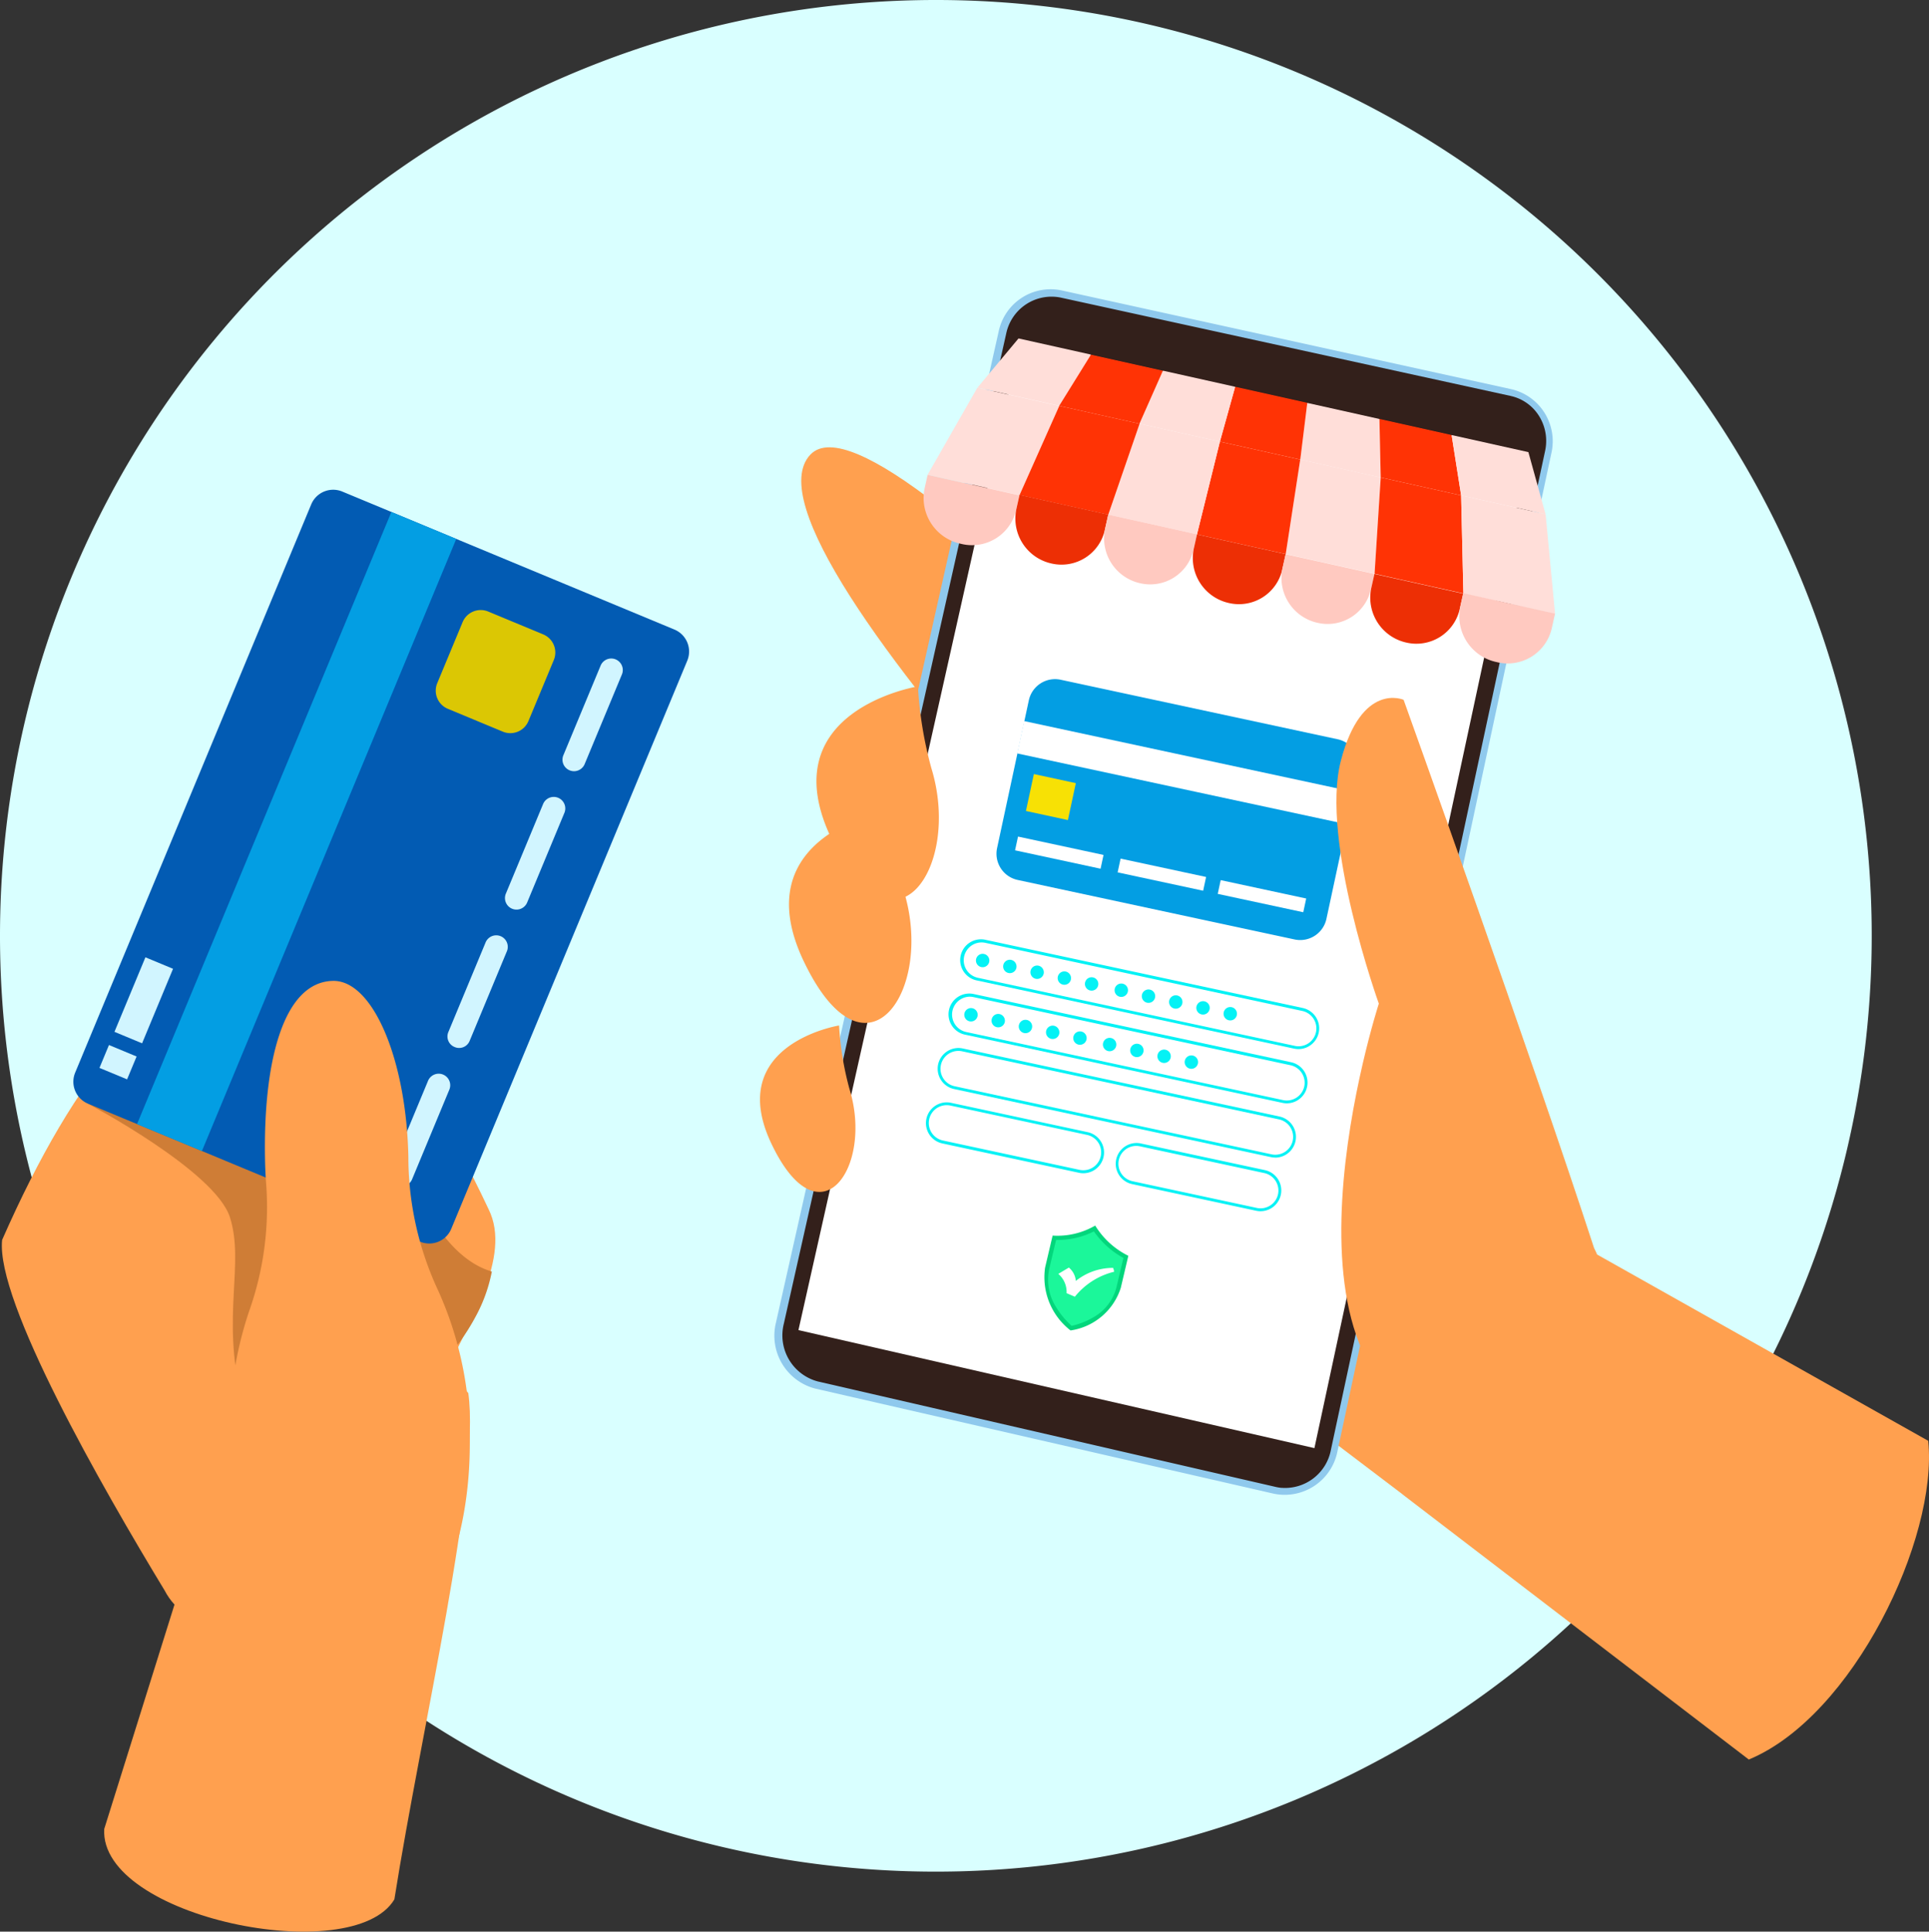 <svg xmlns="http://www.w3.org/2000/svg" width="85" height="85.12" viewBox="0 0 85 85.12">
  <rect x="0" y="0" width="85" height="85.12" fill="#333333" stroke="none"/>
  <g id="retailer" transform="translate(-0.734 -0.72)">
    <path id="Fill-59" d="M83.21,41.935A41.238,41.238,0,1,1,41.972.72,41.226,41.226,0,0,1,83.21,41.935" fill="#d9ffff" fill-rule="evenodd"/>
    <path id="Fill-60" d="M846.719,829.42l6.852,14.9a8.669,8.669,0,0,1-9.008,9.123L824.33,838.094l22.389-8.674" transform="translate(-782.034 -786.881)" fill="#ffa04f" fill-rule="evenodd"/>
    <path id="Fill-61" d="M1233.855,1096.26l14.586,8.206c.44,4.324-3.326,12.149-7.905,14.045l-15.266-11.69,8.585-10.56" transform="translate(-1162.742 -1040.255)" fill="#ffa04f" fill-rule="evenodd"/>
    <path id="Fill-62" d="M727.5,415.52s-23.343-27.435-26.741-23.866c-3.892,4.088,21.685,28.92,21.685,28.92l5.056-5.053" transform="translate(-664.315 -370.902)" fill="#ffa04f" fill-rule="evenodd"/>
    <path id="Fill-63" d="M699.049,306.285l-20.186-4.627a2.407,2.407,0,0,1-1.744-2.909l9.815-43.683a2.339,2.339,0,0,1,2.757-1.807l19.834,4.357a2.355,2.355,0,0,1,1.764,2.811l-9.426,43.982a2.369,2.369,0,0,1-2.814,1.876" transform="translate(-642.193 -239.745)" fill="#8fc9ed" fill-rule="evenodd"/>
    <path id="Fill-64" d="M706.061,312.173a1.988,1.988,0,0,1-.259-.042l-20.175-4.647a2.1,2.1,0,0,1-1.5-2.54l9.8-43.637a2.04,2.04,0,0,1,2.387-1.588l19.837,4.336.093.023a1.975,1.975,0,0,1,1.18.891,2.074,2.074,0,0,1,.248,1.514l-9.44,44.026a2.056,2.056,0,0,1-2.17,1.662" transform="translate(-648.855 -245.888)" fill="#33201b" fill-rule="evenodd"/>
    <path id="Fill-65" d="M730.095,302.115l-9.419,43.87-22.736-5.2,9.79-43.653,22.365,4.985" transform="translate(-662.023 -281.452)" fill="#fff" fill-rule="evenodd"/>
    <path id="Fill-66" d="M1127.615,402.82l-3.544-.79-.641,4.165,3.913.868.272-4.243" transform="translate(-1066.041 -381.059)" fill="#ffded9" fill-rule="evenodd"/>
    <path id="Fill-67" d="M1136.429,352.52l-.309,2.5,3.544.79-.055-2.579-3.18-.709" transform="translate(-1078.09 -334.047)" fill="#ffded9" fill-rule="evenodd"/>
    <path id="Fill-68" d="M1050.472,387.17l-3.542-.79-1.01,4.088,3.911.867.64-4.165" transform="translate(-992.443 -366.198)" fill="#ff3305" fill-rule="evenodd"/>
    <path id="Fill-69" d="M1066.612,338.49l-.672,2.417,3.542.79.309-2.5-3.179-.708" transform="translate(-1011.452 -320.725)" fill="#ff3305" fill-rule="evenodd"/>
    <path id="Fill-70" d="M1205.26,366.57l.055,2.579,3.545.79-.42-2.66-3.18-.709" transform="translate(-1143.742 -347.388)" fill="#ff3305" fill-rule="evenodd"/>
    <path id="Fill-71" d="M1204.787,418.47l-3.545-.79-.271,4.243,3.914.868-.1-4.322" transform="translate(-1139.668 -395.919)" fill="#ff3305" fill-rule="evenodd"/>
    <path id="Fill-72" d="M1268.29,380.62l.419,2.66,3.72.829-.757-2.736-3.382-.753" transform="translate(-1203.591 -360.729)" fill="#ffded9" fill-rule="evenodd"/>
    <path id="Fill-73" d="M1280.32,434.159l-3.72-.829.1,4.322,4.039.9-.416-4.389" transform="translate(-1211.482 -410.779)" fill="#ffded9" fill-rule="evenodd"/>
    <path id="Fill-74" d="M856.066,296.32l-1.806,2.164,3.6.8,1.4-2.256-3.194-.712" transform="translate(-810.454 -280.683)" fill="#ffded9" fill-rule="evenodd"/>
    <path id="Fill-75" d="M813,339.21l-2.193,3.836,4.045.9,1.751-3.931-3.6-.8" transform="translate(-769.197 -321.409)" fill="#ffded9" fill-rule="evenodd"/>
    <path id="Fill-76" d="M969.811,370.75l-1.381,4.009,3.911.867,1.01-4.088-3.54-.789" transform="translate(-918.863 -351.357)" fill="#ffded9" fill-rule="evenodd"/>
    <path id="Fill-77" d="M996.824,324.45l-1.034,2.336,3.54.789.672-2.417-3.178-.709" transform="translate(-944.842 -307.394)" fill="#ffded9" fill-rule="evenodd"/>
    <path id="Fill-78" d="M892.721,355.12l-1.751,3.931,3.909.867,1.381-4.009-3.538-.789" transform="translate(-845.311 -336.516)" fill="#ff3305" fill-rule="evenodd"/>
    <path id="Fill-79" d="M927.066,310.42l-1.4,2.256,3.538.789,1.034-2.336-3.177-.708" transform="translate(-878.261 -294.072)" fill="#ff3305" fill-rule="evenodd"/>
    <path id="Fill-80" d="M811.4,416.139l-4.045-.9v-.012l-.136.61a2.063,2.063,0,0,0,1.6,2.438,1.993,1.993,0,0,0,2.434-1.49l.144-.649" transform="translate(-765.744 -393.592)" fill="#ffc9c0" fill-rule="evenodd"/>
    <path id="Fill-81" d="M891.474,433.5l-3.908-.866v-.012l-.136.61a2.026,2.026,0,0,0,1.532,2.422,1.956,1.956,0,0,0,2.366-1.5l.145-.649" transform="translate(-841.905 -410.105)" fill="#ed2f05" fill-rule="evenodd"/>
    <path id="Fill-82" d="M968.924,450.759l-3.908-.866v-.012l-.136.61a2.026,2.026,0,0,0,1.531,2.422,1.956,1.956,0,0,0,2.366-1.5l.145-.649" transform="translate(-915.446 -426.494)" fill="#ffc9c0" fill-rule="evenodd"/>
    <path id="Fill-83" d="M1046.414,468.029l-3.908-.866v-.012l-.136.61a2.026,2.026,0,0,0,1.532,2.422,1.956,1.956,0,0,0,2.366-1.5l.145-.65" transform="translate(-989.026 -442.892)" fill="#ed2f05" fill-rule="evenodd"/>
    <path id="Fill-84" d="M1123.9,485.3l-3.908-.866v-.012l-.136.61a2.026,2.026,0,0,0,1.532,2.422,1.956,1.956,0,0,0,2.366-1.5l.145-.65" transform="translate(-1062.606 -459.291)" fill="#ffc9c0" fill-rule="evenodd"/>
    <path id="Fill-85" d="M1201.354,502.559l-3.908-.866v-.012l-.136.61a2.027,2.027,0,0,0,1.532,2.423,1.957,1.957,0,0,0,2.366-1.5l.145-.65" transform="translate(-1136.147 -475.68)" fill="#ed2f05" fill-rule="evenodd"/>
    <path id="Fill-86" d="M1279.13,519.478l-4.041-.9v-.012l-.136.61a2.062,2.062,0,0,0,1.6,2.437,1.992,1.992,0,0,0,2.432-1.49l.145-.649" transform="translate(-1209.873 -491.718)" fill="#ffc9c0" fill-rule="evenodd"/>
    <path id="Fill-87" d="M814.8,416.13l0-.008-4.006-.893v.012l4.005.889" transform="translate(-769.178 -393.592)" fill="#fbd2cb" fill-rule="evenodd"/>
    <path id="Fill-88" d="M890.16,432.928l.039.009v-.008l-.038-.009,0,.008" transform="translate(-844.542 -410.39)" fill="#f13005" fill-rule="evenodd"/>
    <path id="Fill-89" d="M890.941,433.09v.008l0-.008h0" transform="translate(-845.283 -410.551)" fill="#f13005" fill-rule="evenodd"/>
    <path id="Fill-90" d="M840.688,821.267a.787.787,0,0,0-.164,1.557l13.959,3a.787.787,0,1,0,.33-1.539l-13.959-3A.782.782,0,0,0,840.688,821.267Zm13.961,4.7a.932.932,0,0,1-.193-.021l-13.959-3a.916.916,0,1,1,.385-1.79l13.959,3a.916.916,0,0,1-.192,1.811Z" transform="translate(-796.699 -779.017)" fill="#04f2f5" fill-rule="evenodd"/>
    <path id="Fill-91" d="M830.508,868.642a.787.787,0,0,0-.165,1.557l13.959,3a.788.788,0,0,0,.935-.6.789.789,0,0,0-.6-.935l-13.959-3A.778.778,0,0,0,830.508,868.642Zm13.961,4.7a.947.947,0,0,1-.194-.021l-13.959-3a.916.916,0,1,1,.385-1.79l13.959,3a.916.916,0,0,1-.191,1.811Z" transform="translate(-787.032 -824.002)" fill="#04f2f5" fill-rule="evenodd"/>
    <path id="Fill-92" d="M820.334,916.012a.787.787,0,0,0-.661,1.215.78.78,0,0,0,.5.342l13.959,3a.787.787,0,1,0,.331-1.539l-13.959-3A.775.775,0,0,0,820.334,916.012Zm13.961,4.7a.938.938,0,0,1-.194-.021l-13.959-3a.915.915,0,0,1-.7-1.087.916.916,0,0,1,1.087-.7l13.959,3a.916.916,0,0,1-.191,1.811Z" transform="translate(-777.37 -868.982)" fill="#04f2f5" fill-rule="evenodd"/>
    <path id="Fill-93" d="M810.154,963.382a.787.787,0,0,0-.165,1.557l6.018,1.293a.787.787,0,0,0,.331-1.54l-6.019-1.293A.8.8,0,0,0,810.154,963.382Zm6.021,3a.915.915,0,0,1-.194-.021l-6.019-1.293a.915.915,0,0,1,.385-1.79l6.019,1.293a.916.916,0,0,1-.19,1.811Z" transform="translate(-767.704 -913.961)" fill="#04f2f5" fill-rule="evenodd"/>
    <path id="Fill-94" d="M975.738,998.962a.787.787,0,0,0-.165,1.557l5.474,1.176a.788.788,0,0,0,.935-.6.788.788,0,0,0-.6-.935L975.9,998.98A.778.778,0,0,0,975.738,998.962Zm5.476,2.879a.951.951,0,0,1-.194-.021l-5.474-1.176a.916.916,0,0,1,.385-1.791l5.474,1.176a.916.916,0,0,1-.191,1.811Z" transform="translate(-924.933 -947.746)" fill="#04f2f5" fill-rule="evenodd"/>
    <path id="Fill-95" d="M853.511,833.985a.295.295,0,1,1-.227-.35.295.295,0,0,1,.227.35" transform="translate(-809.189 -790.877)" fill="#04f2f5" fill-rule="evenodd"/>
    <path id="Fill-96" d="M877.3,839.1a.295.295,0,1,1-.227-.35.3.3,0,0,1,.227.35" transform="translate(-831.779 -795.731)" fill="#04f2f5" fill-rule="evenodd"/>
    <path id="Fill-97" d="M901.091,844.214a.295.295,0,1,1-.227-.35.3.3,0,0,1,.227.35" transform="translate(-854.368 -800.59)" fill="#04f2f5" fill-rule="evenodd"/>
    <path id="Fill-98" d="M924.881,849.325a.295.295,0,1,1-.227-.35.3.3,0,0,1,.227.35" transform="translate(-876.958 -805.443)" fill="#04f2f5" fill-rule="evenodd"/>
    <path id="Fill-99" d="M948.671,854.435a.295.295,0,1,1-.227-.35.295.295,0,0,1,.227.35" transform="translate(-899.547 -810.295)" fill="#04f2f5" fill-rule="evenodd"/>
    <path id="Fill-100" d="M974.571,860a.295.295,0,1,1-.226-.35.295.295,0,0,1,.226.35" transform="translate(-924.14 -815.583)" fill="#04f2f5" fill-rule="evenodd"/>
    <path id="Fill-101" d="M998.363,865.115a.295.295,0,1,1-.226-.35.294.294,0,0,1,.226.35" transform="translate(-946.733 -820.436)" fill="#04f2f5" fill-rule="evenodd"/>
    <path id="Fill-102" d="M1022.154,870.227a.295.295,0,1,1-.226-.35.294.294,0,0,1,.226.35" transform="translate(-969.322 -825.291)" fill="#04f2f5" fill-rule="evenodd"/>
    <path id="Fill-103" d="M1045.944,875.344a.295.295,0,1,1-.226-.35.294.294,0,0,1,.226.35" transform="translate(-991.911 -830.149)" fill="#04f2f5" fill-rule="evenodd"/>
    <path id="Fill-104" d="M1069.734,880.454a.295.295,0,1,1-.226-.35.295.295,0,0,1,.226.35" transform="translate(-1014.501 -835.001)" fill="#04f2f5" fill-rule="evenodd"/>
    <path id="Fill-105" d="M843.331,881.355a.295.295,0,1,1-.227-.35.295.295,0,0,1,.227.35" transform="translate(-799.523 -835.856)" fill="#04f2f5" fill-rule="evenodd"/>
    <path id="Fill-106" d="M867.121,886.468a.295.295,0,1,1-.227-.35.3.3,0,0,1,.227.35" transform="translate(-822.112 -840.711)" fill="#04f2f5" fill-rule="evenodd"/>
    <path id="Fill-107" d="M890.911,891.584a.295.295,0,1,1-.226-.35.294.294,0,0,1,.226.35" transform="translate(-844.702 -845.569)" fill="#04f2f5" fill-rule="evenodd"/>
    <path id="Fill-108" d="M914.7,896.694a.295.295,0,1,1-.227-.35.3.3,0,0,1,.227.35" transform="translate(-867.291 -850.422)" fill="#04f2f5" fill-rule="evenodd"/>
    <path id="Fill-109" d="M938.491,901.8a.295.295,0,1,1-.227-.35.295.295,0,0,1,.227.35" transform="translate(-889.881 -855.274)" fill="#04f2f5" fill-rule="evenodd"/>
    <path id="Fill-110" d="M964.394,907.374a.295.295,0,1,1-.226-.35.294.294,0,0,1,.226.35" transform="translate(-914.477 -860.563)" fill="#04f2f5" fill-rule="evenodd"/>
    <path id="Fill-111" d="M988.184,912.485a.295.295,0,1,1-.226-.35.294.294,0,0,1,.226.35" transform="translate(-937.066 -865.415)" fill="#04f2f5" fill-rule="evenodd"/>
    <path id="Fill-112" d="M1011.974,917.595a.295.295,0,1,1-.226-.35.294.294,0,0,1,.226.35" transform="translate(-959.656 -870.267)" fill="#04f2f5" fill-rule="evenodd"/>
    <path id="Fill-113" d="M1035.764,922.707a.295.295,0,1,1-.226-.35.294.294,0,0,1,.226.35" transform="translate(-982.245 -875.122)" fill="#04f2f5" fill-rule="evenodd"/>
    <path id="Fill-114" d="M886.6,597.735l-1.4,6.516a1.182,1.182,0,0,1-1.4.907l-12.206-2.623a1.182,1.182,0,0,1-.907-1.4l1.4-6.516a1.182,1.182,0,0,1,1.4-.907l12.206,2.623a1.182,1.182,0,0,1,.908,1.4" transform="translate(-826.018 -563.039)" fill="#039ee3" fill-rule="evenodd"/>
    <path id="Fill-115" d="M903.765,633.51l-.307,1.426-14.518-3.12.306-1.426,14.518,3.12" transform="translate(-843.384 -597.895)" fill="#fff" fill-rule="evenodd"/>
    <path id="Fill-116" d="M890.848,732.666l-3.768-.81.13-.606,3.768.809-.13.607" transform="translate(-841.618 -693.665)" fill="#fff" fill-rule="evenodd"/>
    <path id="Fill-117" d="M980.418,751.915l-3.768-.809.13-.606,3.768.809-.13.606" transform="translate(-926.668 -711.944)" fill="#fff" fill-rule="evenodd"/>
    <path id="Fill-118" d="M1067.8,770.686l-3.768-.809.13-.606,3.768.81-.13.606" transform="translate(-1009.639 -729.767)" fill="#fff" fill-rule="evenodd"/>
    <path id="Fill-119" d="M898.409,678.715l-1.849-.4.35-1.627,1.849.4-.35,1.627" transform="translate(-850.619 -641.858)" fill="#f7e105" fill-rule="evenodd"/>
    <path id="Fill-120" d="M919.89,1079.519c0-.005,0-.008,0-.008l0,.008" transform="translate(-872.772 -1024.351)" fill="#d9ffff" fill-rule="evenodd"/>
    <path id="Fill-121" d="M919.89,1079.519c0-.005,0-.008,0-.008l0,.008" transform="translate(-872.772 -1024.351)" fill="#d9ffff" fill-rule="evenodd"/>
    <path id="Fill-122" d="M986.01,1097.159l0-.009s0,0,0,.009" transform="translate(-935.556 -1041.101)" fill="#d9ffff" fill-rule="evenodd"/>
    <path id="Fill-123" d="M986.01,1097.159l0-.009s0,0,0,.009" transform="translate(-935.556 -1041.101)" fill="#d9ffff" fill-rule="evenodd"/>
    <path id="Fill-124" d="M914.382,1070.92a3.314,3.314,0,0,1-1.877.442c-.011.044-.068.288-.332,1.411a2.964,2.964,0,0,0,1.122,2.769,2.739,2.739,0,0,0,2.214-1.879l.332-1.411a3.56,3.56,0,0,1-1.46-1.332" transform="translate(-865.388 -1016.194)" fill="#03d67c" fill-rule="evenodd"/>
    <path id="Fill-125" d="M916.884,1080.173a3.6,3.6,0,0,1-.653-.774,2.25,2.25,0,0,1-.333-1.744l.3-1.268a3.545,3.545,0,0,0,1.666-.377,3.808,3.808,0,0,0,1.3,1.169l-.3,1.268a2.114,2.114,0,0,1-1.064,1.371,3.281,3.281,0,0,1-.919.355" transform="translate(-868.928 -1021.027)" fill="#1bf79a" fill-rule="evenodd"/>
    <path id="Fill-126" d="M927.255,1107.614a2.617,2.617,0,0,0-1.642.574.857.857,0,0,0-.307-.588l-.466.278a1.05,1.05,0,0,1,.365.85l.365.157a3.176,3.176,0,0,1,1.729-1.1.654.654,0,0,0-.045-.175" transform="translate(-877.473 -1051.023)" fill="#fff" fill-rule="evenodd"/>
    <path id="Fill-127" d="M1179.046,634.5c-2.7-8.295-8.393-24.161-8.393-24.161s-1.851-.823-2.765,2.688,1.673,10.7,1.673,10.7-5.431,16.761,3.391,18.74c6.129,1.375,7.868-4.469,6.094-7.969" transform="translate(-1108.07 -578.781)" fill="#ffa04f" fill-rule="evenodd"/>
    <path id="Fill-128" d="M718.079,600.13s-6.521,1.056-3.8,6.715,5.745,1.28,4.4-3.109a17.217,17.217,0,0,1-.593-3.606" transform="translate(-676.904 -569.162)" fill="#ffa04f" fill-rule="evenodd"/>
    <path id="Fill-129" d="M694.113,707.66s-6.521,1.056-3.8,6.715,5.745,1.28,4.4-3.109a17.258,17.258,0,0,1-.593-3.606" transform="translate(-654.148 -671.265)" fill="#ffa04f" fill-rule="evenodd"/>
    <path id="Fill-130" d="M667.843,896.21s-5.087.824-2.967,5.239,4.482,1,3.43-2.425a13.482,13.482,0,0,1-.463-2.813" transform="translate(-630.136 -850.301)" fill="#ffa04f" fill-rule="evenodd"/>
    <path id="Fill-131" d="M95.218,1199.209l-3.559,11.367c-.22,3.895,10.963,6.156,12.786,3.1,1.2-7.59,3.806-18.48,3.257-22.311-2.29-2.918-9.6-1.59-12.485,7.842" transform="translate(-86.333 -1129.258)" fill="#ffa04f" fill-rule="evenodd"/>
    <path id="Fill-132" d="M21.967,871c1.042-2.192-.411-4.366.02-7.487.866-2.03,2.861-4.973,1.814-7.085-7.127-15.19-14.877-13.57-21.437,1.35-.291,2.7,4.407,10.909,7.165,15.455,1.831,3.532,11.012,2.445,12.438-2.234" transform="translate(-1.536 -802.42)" fill="#ffa04f" fill-rule="evenodd"/>
    <path id="Fill-133" d="M336.4,973.939l-.057.068c-.012.2-.023.4-.03.588-3.457-2.488-3.376-8.288-2.19-11.825.2,3.533,1.959,6.859,4.144,7.483a6.839,6.839,0,0,1-.649,1.864,10.025,10.025,0,0,1-1.218,1.822" transform="translate(-315.86 -913.502)" fill="#cf7d36" fill-rule="evenodd"/>
    <path id="Fill-134" d="M84.918,928.083c-3.038-.963-7.369,1.636-7.369,1.636s5.6,2.958,6.254,5-.372,4.405.5,7.888,4.656-3.716,4.85-7.7c.191-3.915-1.193-5.864-4.231-6.826" transform="translate(-72.939 -880.362)" fill="#cf7d36" fill-rule="evenodd"/>
    <path id="Fill-135" d="M91.792,435.933l-10.4,25.037a1.049,1.049,0,0,1-1.371.566l-14.634-6.081a1.048,1.048,0,0,1-.566-1.371l10.4-25.037a1.048,1.048,0,0,1,1.371-.566l14.634,6.08a1.049,1.049,0,0,1,.566,1.371" transform="translate(-60.774 -406.099)" fill="#025bb3" fill-rule="evenodd"/>
    <path id="Fill-136" d="M134.443,448.978l-11.208,26.974-2.859-1.188,11.208-26.974,2.859,1.188" transform="translate(-113.604 -424.509)" fill="#039ee3" fill-rule="evenodd"/>
    <path id="Fill-137" d="M342.9,938.7l-1.648,3.966a.508.508,0,0,0,.938.39l1.648-3.966a.508.508,0,0,0-.938-.39" transform="translate(-323.301 -890.361)" fill="#d1f5ff" fill-rule="evenodd"/>
    <path id="Fill-138" d="M393.119,817.841l-1.648,3.966a.5.5,0,0,0,.279.651h0a.5.5,0,0,0,.659-.261l1.648-3.966a.508.508,0,0,0-.938-.39" transform="translate(-370.984 -775.6)" fill="#d1f5ff" fill-rule="evenodd"/>
    <path id="Fill-139" d="M443.335,696.981l-1.648,3.966a.508.508,0,0,0,.938.39l1.648-3.966a.508.508,0,0,0-.938-.39" transform="translate(-418.666 -660.839)" fill="#d1f5ff" fill-rule="evenodd"/>
    <path id="Fill-140" d="M493.553,576.121l-1.648,3.966a.508.508,0,0,0,.938.39l1.648-3.966a.508.508,0,0,0-.938-.39" transform="translate(-466.35 -546.078)" fill="#d1f5ff" fill-rule="evenodd"/>
    <path id="Fill-141" d="M88.009,913.27l-.419,1.008,1.217.505.419-1.007-1.217-.506" transform="translate(-82.473 -866.5)" fill="#d1f5ff" fill-rule="evenodd"/>
    <path id="Fill-142" d="M100.676,839.954l1.217.506,1.364-3.284-1.217-.506-1.364,3.284" transform="translate(-94.898 -793.765)" fill="#d1f5ff" fill-rule="evenodd"/>
    <path id="Fill-143" d="M381.292,536.657l1.118-2.69a.863.863,0,0,1,1.129-.466l2.423,1.007a.864.864,0,0,1,.466,1.129l-1.118,2.69a.863.863,0,0,1-1.129.466l-2.423-1.007a.864.864,0,0,1-.466-1.129" transform="translate(-361.291 -505.832)" fill="#dbc704" fill-rule="evenodd"/>
    <path id="Fill-144" d="M210.661,870.93a13.935,13.935,0,0,1-1.325-5.778c0-.041,0-.082,0-.122-.087-4.328-1.571-7.8-3.316-7.773-2.2.036-3.088,3.572-3,7.9.007.373.025.74.053,1.1a13.706,13.706,0,0,1-.757,5.563,16.282,16.282,0,0,0-.839,5.667c.109,5.446,2.562,9.814,5.479,9.755s5.193-4.521,5.083-9.967a15.686,15.686,0,0,0-1.377-6.342" transform="translate(-190.607 -813.313)" fill="#ffa04f" fill-rule="evenodd"/>
  </g>
</svg>
